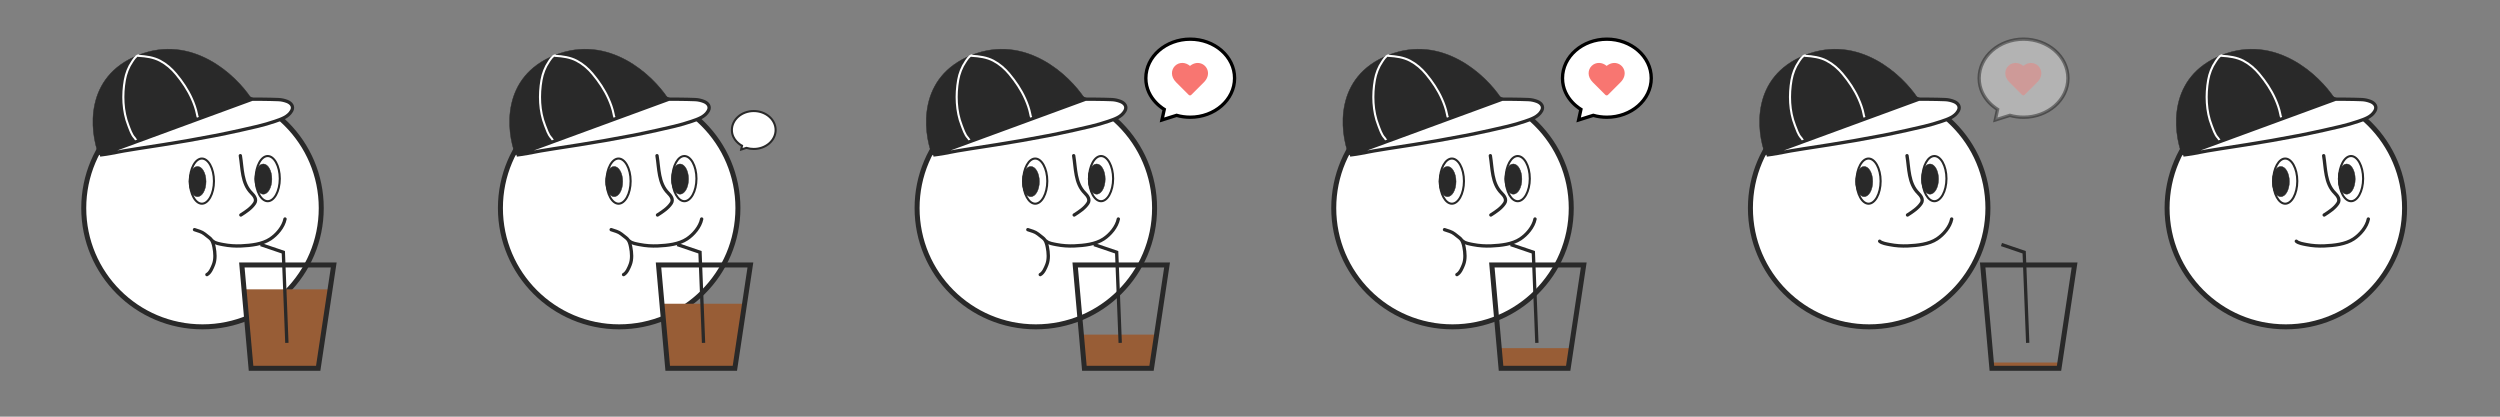 <svg width="6000" height="1000" viewBox="0 0 6000 1000" fill="none" xmlns="http://www.w3.org/2000/svg">
<rect x="0" y="0" width="6000" height="1000" fill="#808080" stroke="none"/>
<circle cx="486" cy="499.398" r="285" fill="white" stroke="#292929" stroke-width="12"/>
<path d="M684.021 525.627C680.235 544.56 664.49 563.002 648.84 573.372C629.214 586.378 602.121 589.059 579.107 590.155C564.664 590.843 549.455 589.843 535.31 587.014C528.457 585.643 515.968 583.737 511.168 578.937" stroke="#292929" stroke-width="8" stroke-linecap="round"/>
<path d="M466.811 551.162C475.84 554.387 483.702 555.692 491.297 561.75C495.201 564.865 499.17 567.901 503.062 571.016C510.007 576.571 512.023 584.685 513.651 593.075C516.203 606.227 517.464 622.228 512.474 634.916C509.481 642.529 504.421 655.119 496.591 659.034" stroke="#292929" stroke-width="8" stroke-linecap="round"/>
<path d="M790 694.398H588L606 882.398H762L790 694.398Z" fill="#985D36"/>
<path d="M625.5 586.898L680 605.398L688.5 822.898" stroke="#292929" stroke-width="8"/>
<path d="M799.933 642.79L800.97 635.898H794H587H580.442L581.024 642.43L602.024 878.43L602.51 883.898H608H758.5H763.665L764.433 878.79L799.933 642.79Z" stroke="#292929" stroke-width="12"/>
<path d="M603 236.213L237.158 372C214.813 313.591 202.445 183.894 331.737 132.375C461.028 80.856 566.45 180.134 603 236.213Z" fill="#292929" stroke="#292929"/>
<path d="M332 133C326.165 133.559 320.242 143.607 317.441 147.663C308.365 160.803 302.386 176.436 299.646 191.891C293.386 227.207 294.596 266.877 307.921 300.733C311.527 309.894 315.642 323.258 322.792 330.655C325.321 333.272 326.399 337.39 329.76 339" stroke="white" stroke-width="5" stroke-linecap="round"/>
<path d="M333 134C350.606 135.135 368.458 137.528 384.155 145.797C399.137 153.689 411.762 164.725 422.366 177.494C437.776 196.05 450.801 215.321 460.578 237.195C465.76 248.789 470.379 261.453 472.72 273.897C473.229 276.607 473.803 279.685 475 282" stroke="white" stroke-width="5" stroke-linecap="round"/>
<path d="M668.522 239.025C647.548 238.041 605.43 238 605.43 238L240 372C240 372 257.442 369.825 265.91 368.116C286.923 363.874 308.139 360.178 329.395 356.949C412.325 344.354 494.64 331.09 576.492 312.768C604.408 306.519 632.867 300.544 659.829 291.19C675.287 285.827 691.403 280.828 699.76 266.213C705.658 255.898 699.182 247.24 688.824 243.341C682.282 240.878 675.59 239.357 668.522 239.025Z" fill="white" stroke="#292929" stroke-width="8" stroke-linecap="round"/>
<path d="M513.5 434.7C513.5 450.014 510.046 463.755 504.588 473.579C499.084 483.487 491.878 488.9 484.5 488.9C477.122 488.9 469.916 483.487 464.412 473.579C458.954 463.755 455.5 450.014 455.5 434.7C455.5 419.386 458.954 405.645 464.412 395.821C469.916 385.913 477.122 380.5 484.5 380.5C491.878 380.5 499.084 385.913 504.588 395.821C510.046 405.645 513.5 419.386 513.5 434.7Z" fill="white" stroke="#292929" stroke-width="5"/>
<path d="M494.5 435.75C494.5 445.828 492.165 454.926 488.415 461.488C484.657 468.065 479.542 472 474 472C468.458 472 463.343 468.065 459.585 461.488C455.835 454.926 453.5 445.828 453.5 435.75C453.5 425.673 455.835 416.574 459.585 410.012C463.343 403.436 468.458 399.5 474 399.5C479.542 399.5 484.657 403.436 488.415 410.012C492.165 416.574 494.5 425.673 494.5 435.75Z" fill="#292929" stroke="#292929"/>
<path d="M671.5 428.7C671.5 444.014 668.046 457.755 662.588 467.579C657.084 477.487 649.878 482.9 642.5 482.9C635.122 482.9 627.916 477.487 622.412 467.579C616.954 457.755 613.5 444.014 613.5 428.7C613.5 413.386 616.954 399.645 622.412 389.821C627.916 379.913 635.122 374.5 642.5 374.5C649.878 374.5 657.084 379.913 662.588 389.821C668.046 399.645 671.5 413.386 671.5 428.7Z" fill="white" stroke="#292929" stroke-width="5"/>
<path d="M652.5 429.75C652.5 439.828 650.165 448.926 646.415 455.488C642.657 462.065 637.542 466 632 466C626.458 466 621.343 462.065 617.585 455.488C613.835 448.926 611.5 439.828 611.5 429.75C611.5 419.673 613.835 410.574 617.585 404.012C621.343 397.436 626.458 393.5 632 393.5C637.542 393.5 642.657 397.436 646.415 404.012C650.165 410.574 652.5 419.673 652.5 429.75Z" fill="#292929" stroke="#292929"/>
<path d="M576.828 373.656C581.838 404.216 580.167 439.865 603.518 463.217C609.96 469.658 616.957 478.551 611.097 487.666C603.352 499.714 589.858 508.467 578.014 516.004" stroke="#292929" stroke-width="8" stroke-linecap="round"/>
<circle cx="1486" cy="499.398" r="285" fill="white" stroke="#292929" stroke-width="12"/>
<path d="M1684.02 525.627C1680.23 544.56 1664.49 563.002 1648.84 573.372C1629.21 586.378 1602.12 589.059 1579.11 590.155C1564.66 590.843 1549.46 589.843 1535.31 587.014C1528.46 585.643 1515.97 583.737 1511.17 578.937" stroke="#292929" stroke-width="8" stroke-linecap="round"/>
<path d="M1783 729H1591L1606 882.398H1762L1783 729Z" fill="#985D36"/>
<path d="M1625.5 586.898L1680 605.398L1688.5 822.898" stroke="#292929" stroke-width="8"/>
<path d="M1799.93 642.79L1800.97 635.898H1794H1587H1580.44L1581.02 642.43L1602.02 878.43L1602.51 883.898H1608H1758.5H1763.66L1764.43 878.79L1799.93 642.79Z" stroke="#292929" stroke-width="12"/>
<path d="M1603 236.213L1237.16 372C1214.81 313.591 1202.44 183.894 1331.74 132.375C1461.03 80.856 1566.45 180.134 1603 236.213Z" fill="#292929" stroke="#292929"/>
<path d="M1332 133C1326.17 133.559 1320.24 143.607 1317.44 147.663C1308.37 160.803 1302.39 176.436 1299.65 191.891C1293.39 227.207 1294.6 266.877 1307.92 300.733C1311.53 309.894 1315.64 323.258 1322.79 330.655C1325.32 333.272 1326.4 337.39 1329.76 339" stroke="white" stroke-width="5" stroke-linecap="round"/>
<path d="M1333 134C1350.61 135.135 1368.46 137.528 1384.15 145.797C1399.14 153.689 1411.76 164.725 1422.37 177.494C1437.78 196.05 1450.8 215.321 1460.58 237.195C1465.76 248.789 1470.38 261.453 1472.72 273.897C1473.23 276.607 1473.8 279.685 1475 282" stroke="white" stroke-width="5" stroke-linecap="round"/>
<path d="M1668.52 239.025C1647.55 238.041 1605.43 238 1605.43 238L1240 372C1240 372 1257.44 369.825 1265.91 368.116C1286.92 363.874 1308.14 360.178 1329.39 356.949C1412.32 344.354 1494.64 331.09 1576.49 312.768C1604.41 306.519 1632.87 300.544 1659.83 291.19C1675.29 285.827 1691.4 280.828 1699.76 266.213C1705.66 255.898 1699.18 247.24 1688.82 243.341C1682.28 240.878 1675.59 239.357 1668.52 239.025Z" fill="white" stroke="#292929" stroke-width="8" stroke-linecap="round"/>
<path d="M1576.83 373.656C1581.84 404.216 1580.17 439.865 1603.52 463.217C1609.96 469.658 1616.96 478.551 1611.1 487.666C1603.35 499.714 1589.86 508.467 1578.01 516.004" stroke="#292929" stroke-width="8" stroke-linecap="round"/>
<path d="M1780.85 349.664L1779.16 348.784L1779.16 348.784L1779.16 348.783L1779.15 348.782L1779.15 348.781L1779.12 348.762C1779.08 348.743 1779.02 348.712 1778.95 348.669C1778.79 348.584 1778.56 348.45 1778.25 348.267C1777.64 347.902 1776.76 347.344 1775.69 346.59C1773.55 345.081 1770.69 342.802 1767.83 339.736C1762.12 333.608 1756.5 324.438 1756.5 312C1756.5 287.18 1779.67 266.5 1809 266.5C1838.33 266.5 1861.5 287.18 1861.5 312C1861.5 336.82 1838.33 357.5 1809 357.5C1803.1 357.5 1797.43 356.655 1792.14 355.101L1791.41 354.887L1790.69 355.115L1778.86 358.826L1780.44 351.531L1780.85 349.664Z" fill="white" stroke="#292929" stroke-width="5"/>
<path d="M1466.81 551.162C1475.84 554.387 1483.7 555.692 1491.3 561.751C1495.2 564.865 1499.17 567.902 1503.06 571.016C1510.01 576.572 1512.02 584.685 1513.65 593.076C1516.2 606.227 1517.46 622.229 1512.47 634.916C1509.48 642.529 1504.42 655.12 1496.59 659.035" stroke="#292929" stroke-width="8" stroke-linecap="round"/>
<path d="M1513.5 434.7C1513.5 450.014 1510.05 463.755 1504.59 473.579C1499.08 483.487 1491.88 488.9 1484.5 488.9C1477.12 488.9 1469.92 483.487 1464.41 473.579C1458.95 463.755 1455.5 450.014 1455.5 434.7C1455.5 419.386 1458.95 405.645 1464.41 395.821C1469.92 385.913 1477.12 380.5 1484.5 380.5C1491.88 380.5 1499.08 385.913 1504.59 395.821C1510.05 405.645 1513.5 419.386 1513.5 434.7Z" fill="white" stroke="#292929" stroke-width="5"/>
<path d="M1494.5 435.75C1494.5 445.828 1492.16 454.926 1488.42 461.488C1484.66 468.065 1479.54 472 1474 472C1468.46 472 1463.34 468.065 1459.58 461.488C1455.84 454.926 1453.5 445.828 1453.5 435.75C1453.5 425.673 1455.84 416.574 1459.58 410.012C1463.34 403.436 1468.46 399.5 1474 399.5C1479.54 399.5 1484.66 403.436 1488.42 410.012C1492.16 416.574 1494.5 425.673 1494.5 435.75Z" fill="#292929" stroke="#292929"/>
<path d="M1671.5 428.7C1671.5 444.014 1668.05 457.755 1662.59 467.579C1657.08 477.487 1649.88 482.9 1642.5 482.9C1635.12 482.9 1627.92 477.487 1622.41 467.579C1616.95 457.755 1613.5 444.014 1613.5 428.7C1613.5 413.386 1616.95 399.645 1622.41 389.821C1627.92 379.913 1635.12 374.5 1642.5 374.5C1649.88 374.5 1657.08 379.913 1662.59 389.821C1668.05 399.645 1671.5 413.386 1671.5 428.7Z" fill="white" stroke="#292929" stroke-width="5"/>
<path d="M1652.5 429.75C1652.5 439.828 1650.16 448.926 1646.42 455.488C1642.66 462.065 1637.54 466 1632 466C1626.46 466 1621.34 462.065 1617.58 455.488C1613.84 448.926 1611.5 439.828 1611.5 429.75C1611.5 419.673 1613.84 410.574 1617.58 404.012C1621.34 397.436 1626.46 393.5 1632 393.5C1637.54 393.5 1642.66 397.436 1646.42 404.012C1650.16 410.574 1652.5 419.673 1652.5 429.75Z" fill="#292929" stroke="#292929"/>
<circle cx="2486" cy="499.398" r="285" fill="white" stroke="#292929" stroke-width="12"/>
<path d="M2684.02 525.627C2680.23 544.56 2664.49 563.002 2648.84 573.372C2629.21 586.378 2602.12 589.059 2579.11 590.155C2564.66 590.843 2549.45 589.843 2535.31 587.014C2528.46 585.643 2515.97 583.737 2511.17 578.937" stroke="#292929" stroke-width="8" stroke-linecap="round"/>
<path d="M2772.5 803H2597L2606 882.398H2762L2772.5 803Z" fill="#985D36"/>
<path d="M2625.5 586.898L2680 605.398L2688.5 822.898" stroke="#292929" stroke-width="8"/>
<path d="M2799.93 642.79L2800.97 635.898H2794H2587H2580.44L2581.02 642.43L2602.02 878.43L2602.51 883.898H2608H2758.5H2763.66L2764.43 878.79L2799.93 642.79Z" stroke="#292929" stroke-width="12"/>
<path d="M2603 236.213L2237.16 372C2214.81 313.591 2202.44 183.894 2331.74 132.375C2461.03 80.856 2566.45 180.134 2603 236.213Z" fill="#292929" stroke="#292929"/>
<path d="M2332 133C2326.17 133.559 2320.24 143.607 2317.44 147.663C2308.37 160.803 2302.39 176.436 2299.65 191.891C2293.39 227.207 2294.6 266.877 2307.92 300.733C2311.53 309.894 2315.64 323.258 2322.79 330.655C2325.32 333.272 2326.4 337.39 2329.76 339" stroke="white" stroke-width="5" stroke-linecap="round"/>
<path d="M2333 134C2350.61 135.135 2368.46 137.528 2384.15 145.797C2399.14 153.689 2411.76 164.725 2422.37 177.494C2437.78 196.05 2450.8 215.321 2460.58 237.195C2465.76 248.789 2470.38 261.453 2472.72 273.897C2473.23 276.607 2473.8 279.685 2475 282" stroke="white" stroke-width="5" stroke-linecap="round"/>
<path d="M2668.52 239.025C2647.55 238.041 2605.43 238 2605.43 238L2240 372C2240 372 2257.44 369.825 2265.91 368.116C2286.92 363.874 2308.14 360.178 2329.39 356.949C2412.32 344.354 2494.64 331.09 2576.49 312.768C2604.41 306.519 2632.87 300.544 2659.83 291.19C2675.29 285.827 2691.4 280.828 2699.76 266.213C2705.66 255.898 2699.18 247.24 2688.82 243.341C2682.28 240.878 2675.59 239.357 2668.52 239.025Z" fill="white" stroke="#292929" stroke-width="8" stroke-linecap="round"/>
<path d="M2576.83 373.656C2581.84 404.216 2580.17 439.865 2603.52 463.217C2609.96 469.658 2616.96 478.551 2611.1 487.666C2603.35 499.714 2589.86 508.467 2578.02 516.004" stroke="#292929" stroke-width="8" stroke-linecap="round"/>
<path d="M2789.43 259.366C2791.33 260.704 2792.95 261.753 2794.2 262.517L2790.16 281.152L2788.7 287.882L2795.27 285.816L2823.81 276.838C2834.12 279.756 2845.11 281.33 2856.5 281.33C2914.8 281.33 2963 239.881 2963 187.665C2963 135.449 2914.8 94 2856.5 94C2798.2 94 2750 135.449 2750 187.665C2750 213.729 2761.79 232.87 2773.43 245.386C2779.25 251.642 2785.07 256.283 2789.43 259.366Z" fill="white" stroke="black" stroke-width="8"/>
<path d="M2898.4 169.473C2896.11 160.945 2889.39 154.224 2880.87 151.94C2872.52 149.713 2863.65 151.975 2856.01 158.167C2850.44 153.613 2844.26 151.147 2837.96 151C2831.11 150.905 2824.71 153.414 2819.89 158.228C2810.83 167.289 2808.86 183.652 2822.6 197.397L2852.94 227.73C2853.78 228.575 2854.89 229 2856 229C2857.11 229 2858.22 228.575 2859.06 227.73L2889.4 197.397C2897.66 189.138 2900.94 178.959 2898.4 169.473Z" fill="#F87671"/>
<path d="M2466.81 551.162C2475.84 554.387 2483.7 555.692 2491.3 561.75C2495.2 564.865 2499.17 567.901 2503.06 571.016C2510.01 576.571 2512.02 584.685 2513.65 593.075C2516.2 606.227 2517.46 622.228 2512.47 634.916C2509.48 642.529 2504.42 655.119 2496.59 659.034" stroke="#292929" stroke-width="8" stroke-linecap="round"/>
<path d="M2513.5 434.7C2513.5 450.014 2510.05 463.755 2504.59 473.579C2499.08 483.487 2491.88 488.9 2484.5 488.9C2477.12 488.9 2469.92 483.487 2464.41 473.579C2458.95 463.755 2455.5 450.014 2455.5 434.7C2455.5 419.386 2458.95 405.645 2464.41 395.821C2469.92 385.913 2477.12 380.5 2484.5 380.5C2491.88 380.5 2499.08 385.913 2504.59 395.821C2510.05 405.645 2513.5 419.386 2513.5 434.7Z" fill="white" stroke="#292929" stroke-width="5"/>
<path d="M2494.5 435.75C2494.5 445.828 2492.16 454.926 2488.42 461.488C2484.66 468.065 2479.54 472 2474 472C2468.46 472 2463.34 468.065 2459.58 461.488C2455.84 454.926 2453.5 445.828 2453.5 435.75C2453.5 425.673 2455.84 416.574 2459.58 410.012C2463.34 403.436 2468.46 399.5 2474 399.5C2479.54 399.5 2484.66 403.436 2488.42 410.012C2492.16 416.574 2494.5 425.673 2494.5 435.75Z" fill="#292929" stroke="#292929"/>
<path d="M2671.5 428.7C2671.5 444.014 2668.05 457.755 2662.59 467.579C2657.08 477.487 2649.88 482.9 2642.5 482.9C2635.12 482.9 2627.92 477.487 2622.41 467.579C2616.95 457.755 2613.5 444.014 2613.5 428.7C2613.5 413.386 2616.95 399.645 2622.41 389.821C2627.92 379.913 2635.12 374.5 2642.5 374.5C2649.88 374.5 2657.08 379.913 2662.59 389.821C2668.05 399.645 2671.5 413.386 2671.5 428.7Z" fill="white" stroke="#292929" stroke-width="5"/>
<path d="M2652.5 429.75C2652.5 439.828 2650.16 448.926 2646.42 455.488C2642.66 462.065 2637.54 466 2632 466C2626.46 466 2621.34 462.065 2617.58 455.488C2613.84 448.926 2611.5 439.828 2611.5 429.75C2611.5 419.673 2613.84 410.574 2617.58 404.012C2621.34 397.436 2626.46 393.5 2632 393.5C2637.54 393.5 2642.66 397.436 2646.42 404.012C2650.16 410.574 2652.5 419.673 2652.5 429.75Z" fill="#292929" stroke="#292929"/>
<circle cx="3486" cy="499.398" r="285" fill="white" stroke="#292929" stroke-width="12"/>
<path d="M3684.02 525.627C3680.23 544.56 3664.49 563.002 3648.84 573.372C3629.21 586.378 3602.12 589.059 3579.11 590.155C3564.66 590.843 3549.45 589.843 3535.31 587.014C3528.46 585.643 3515.97 583.737 3511.17 578.937" stroke="#292929" stroke-width="8" stroke-linecap="round"/>
<path d="M3770 835.5H3600L3606 882.398H3762L3770 835.5Z" fill="#985D36"/>
<path d="M3625.5 586.898L3680 605.398L3688.5 822.898" stroke="#292929" stroke-width="8"/>
<path d="M3799.93 642.79L3800.97 635.898H3794H3587H3580.44L3581.02 642.43L3602.02 878.43L3602.51 883.898H3608H3758.5H3763.66L3764.43 878.79L3799.93 642.79Z" stroke="#292929" stroke-width="12"/>
<path d="M3603 236.213L3237.16 372C3214.81 313.591 3202.44 183.894 3331.74 132.375C3461.03 80.856 3566.45 180.134 3603 236.213Z" fill="#292929" stroke="#292929"/>
<path d="M3332 133C3326.17 133.559 3320.24 143.607 3317.44 147.663C3308.37 160.803 3302.39 176.436 3299.65 191.891C3293.39 227.207 3294.6 266.877 3307.92 300.733C3311.53 309.894 3315.64 323.258 3322.79 330.655C3325.32 333.272 3326.4 337.39 3329.76 339" stroke="white" stroke-width="5" stroke-linecap="round"/>
<path d="M3333 134C3350.61 135.135 3368.46 137.528 3384.15 145.797C3399.14 153.689 3411.76 164.725 3422.37 177.494C3437.78 196.05 3450.8 215.321 3460.58 237.195C3465.76 248.789 3470.38 261.453 3472.72 273.897C3473.23 276.607 3473.8 279.685 3475 282" stroke="white" stroke-width="5" stroke-linecap="round"/>
<path d="M3668.52 239.025C3647.55 238.041 3605.43 238 3605.43 238L3240 372C3240 372 3257.44 369.825 3265.91 368.116C3286.92 363.874 3308.14 360.178 3329.39 356.949C3412.32 344.354 3494.64 331.09 3576.49 312.768C3604.41 306.519 3632.87 300.544 3659.83 291.19C3675.29 285.827 3691.4 280.828 3699.76 266.213C3705.66 255.898 3699.18 247.24 3688.82 243.341C3682.28 240.878 3675.59 239.357 3668.52 239.025Z" fill="white" stroke="#292929" stroke-width="8" stroke-linecap="round"/>
<path d="M3576.83 373.656C3581.84 404.216 3580.17 439.865 3603.52 463.217C3609.96 469.658 3616.96 478.551 3611.1 487.666C3603.35 499.714 3589.86 508.467 3578.02 516.004" stroke="#292929" stroke-width="8" stroke-linecap="round"/>
<path d="M3789.43 259.366C3791.33 260.704 3792.95 261.753 3794.2 262.517L3790.16 281.152L3788.7 287.882L3795.27 285.816L3823.81 276.838C3834.12 279.756 3845.11 281.33 3856.5 281.33C3914.8 281.33 3963 239.881 3963 187.665C3963 135.449 3914.8 94 3856.5 94C3798.2 94 3750 135.449 3750 187.665C3750 213.729 3761.79 232.87 3773.43 245.386C3779.25 251.642 3785.07 256.283 3789.43 259.366Z" fill="white" stroke="black" stroke-width="8"/>
<path d="M3898.4 169.473C3896.11 160.945 3889.39 154.224 3880.87 151.94C3872.52 149.713 3863.65 151.975 3856.01 158.167C3850.44 153.613 3844.26 151.147 3837.96 151C3831.11 150.905 3824.71 153.414 3819.89 158.228C3810.83 167.289 3808.86 183.652 3822.6 197.397L3852.94 227.73C3853.78 228.575 3854.89 229 3856 229C3857.11 229 3858.22 228.575 3859.06 227.73L3889.4 197.397C3897.66 189.138 3900.94 178.959 3898.4 169.473Z" fill="#F87671"/>
<path d="M3466.81 551.162C3475.84 554.387 3483.7 555.692 3491.3 561.75C3495.2 564.865 3499.17 567.901 3503.06 571.016C3510.01 576.571 3512.02 584.685 3513.65 593.075C3516.2 606.227 3517.46 622.228 3512.47 634.916C3509.48 642.529 3504.42 655.119 3496.59 659.034" stroke="#292929" stroke-width="8" stroke-linecap="round"/>
<path d="M3513.5 434.7C3513.5 450.014 3510.05 463.755 3504.59 473.579C3499.08 483.487 3491.88 488.9 3484.5 488.9C3477.12 488.9 3469.92 483.487 3464.41 473.579C3458.95 463.755 3455.5 450.014 3455.5 434.7C3455.5 419.386 3458.95 405.645 3464.41 395.821C3469.92 385.913 3477.12 380.5 3484.5 380.5C3491.88 380.5 3499.08 385.913 3504.59 395.821C3510.05 405.645 3513.5 419.386 3513.5 434.7Z" fill="white" stroke="#292929" stroke-width="5"/>
<path d="M3494.5 435.75C3494.5 445.828 3492.16 454.926 3488.42 461.488C3484.66 468.065 3479.54 472 3474 472C3468.46 472 3463.34 468.065 3459.58 461.488C3455.84 454.926 3453.5 445.828 3453.5 435.75C3453.5 425.673 3455.84 416.574 3459.58 410.012C3463.34 403.436 3468.46 399.5 3474 399.5C3479.54 399.5 3484.66 403.436 3488.42 410.012C3492.16 416.574 3494.5 425.673 3494.5 435.75Z" fill="#292929" stroke="#292929"/>
<path d="M3671.5 428.7C3671.5 444.014 3668.05 457.755 3662.59 467.579C3657.08 477.487 3649.88 482.9 3642.5 482.9C3635.12 482.9 3627.92 477.487 3622.41 467.579C3616.95 457.755 3613.5 444.014 3613.5 428.7C3613.5 413.386 3616.95 399.645 3622.41 389.821C3627.92 379.913 3635.12 374.5 3642.5 374.5C3649.88 374.5 3657.08 379.913 3662.59 389.821C3668.05 399.645 3671.5 413.386 3671.5 428.7Z" fill="white" stroke="#292929" stroke-width="5"/>
<path d="M3652.5 429.75C3652.5 439.828 3650.16 448.926 3646.42 455.488C3642.66 462.065 3637.54 466 3632 466C3626.46 466 3621.34 462.065 3617.58 455.488C3613.84 448.926 3611.5 439.828 3611.5 429.75C3611.5 419.673 3613.84 410.574 3617.58 404.012C3621.34 397.436 3626.46 393.5 3632 393.5C3637.54 393.5 3642.66 397.436 3646.42 404.012C3650.16 410.574 3652.5 419.673 3652.5 429.75Z" fill="#292929" stroke="#292929"/>
<circle cx="4486" cy="499.398" r="285" fill="white" stroke="#292929" stroke-width="12"/>
<path d="M4684.02 525.627C4680.23 544.56 4664.49 563.002 4648.84 573.372C4629.21 586.378 4602.12 589.059 4579.11 590.155C4564.66 590.843 4549.45 589.843 4535.31 587.014C4528.46 585.643 4515.97 583.737 4511.17 578.937" stroke="#292929" stroke-width="8" stroke-linecap="round"/>
<path d="M4940 870H4781L4784 882.398H4940V870Z" fill="#985D36"/>
<path d="M4803.5 586.898L4858 605.398L4866.5 822.898" stroke="#292929" stroke-width="8"/>
<path d="M4977.93 642.79L4978.97 635.898H4972H4765H4758.44L4759.02 642.43L4780.02 878.43L4780.51 883.898H4786H4936.5H4941.66L4942.43 878.79L4977.93 642.79Z" stroke="#292929" stroke-width="12"/>
<path d="M4603 236.213L4237.16 372C4214.81 313.591 4202.44 183.894 4331.74 132.375C4461.03 80.856 4566.45 180.134 4603 236.213Z" fill="#292929" stroke="#292929"/>
<path d="M4332 133C4326.17 133.559 4320.24 143.607 4317.44 147.663C4308.37 160.803 4302.39 176.436 4299.65 191.891C4293.39 227.207 4294.6 266.877 4307.92 300.733C4311.53 309.894 4315.64 323.258 4322.79 330.655C4325.32 333.272 4326.4 337.39 4329.76 339" stroke="white" stroke-width="5" stroke-linecap="round"/>
<path d="M4333 134C4350.61 135.135 4368.46 137.528 4384.15 145.797C4399.14 153.689 4411.76 164.725 4422.37 177.494C4437.78 196.05 4450.8 215.321 4460.58 237.195C4465.76 248.789 4470.38 261.453 4472.72 273.897C4473.23 276.607 4473.8 279.685 4475 282" stroke="white" stroke-width="5" stroke-linecap="round"/>
<path d="M4668.52 239.025C4647.55 238.041 4605.43 238 4605.43 238L4240 372C4240 372 4257.44 369.825 4265.91 368.116C4286.92 363.874 4308.14 360.178 4329.39 356.949C4412.32 344.354 4494.64 331.09 4576.49 312.768C4604.41 306.519 4632.87 300.544 4659.83 291.19C4675.29 285.827 4691.4 280.828 4699.76 266.213C4705.66 255.898 4699.18 247.24 4688.82 243.341C4682.28 240.878 4675.59 239.357 4668.52 239.025Z" fill="white" stroke="#292929" stroke-width="8" stroke-linecap="round"/>
<path d="M4576.83 373.656C4581.84 404.216 4580.17 439.865 4603.52 463.217C4609.96 469.658 4616.96 478.551 4611.1 487.666C4603.35 499.714 4589.86 508.467 4578.02 516.004" stroke="#292929" stroke-width="8" stroke-linecap="round"/>
<path d="M4513.5 434.7C4513.5 450.014 4510.05 463.755 4504.59 473.579C4499.08 483.487 4491.88 488.9 4484.5 488.9C4477.12 488.9 4469.92 483.487 4464.41 473.579C4458.95 463.755 4455.5 450.014 4455.5 434.7C4455.5 419.386 4458.95 405.645 4464.41 395.821C4469.92 385.913 4477.12 380.5 4484.5 380.5C4491.88 380.5 4499.08 385.913 4504.59 395.821C4510.05 405.645 4513.5 419.386 4513.5 434.7Z" fill="white" stroke="#292929" stroke-width="5"/>
<path d="M4494.5 435.75C4494.5 445.828 4492.16 454.926 4488.42 461.488C4484.66 468.065 4479.54 472 4474 472C4468.46 472 4463.34 468.065 4459.58 461.488C4455.84 454.926 4453.5 445.828 4453.5 435.75C4453.5 425.673 4455.84 416.574 4459.58 410.012C4463.34 403.436 4468.46 399.5 4474 399.5C4479.54 399.5 4484.66 403.436 4488.42 410.012C4492.16 416.574 4494.5 425.673 4494.5 435.75Z" fill="#292929" stroke="#292929"/>
<path d="M4671.5 428.7C4671.5 444.014 4668.05 457.755 4662.59 467.579C4657.08 477.487 4649.88 482.9 4642.5 482.9C4635.12 482.9 4627.92 477.487 4622.41 467.579C4616.95 457.755 4613.5 444.014 4613.5 428.7C4613.5 413.386 4616.95 399.645 4622.41 389.821C4627.92 379.913 4635.12 374.5 4642.5 374.5C4649.88 374.5 4657.08 379.913 4662.59 389.821C4668.05 399.645 4671.5 413.386 4671.5 428.7Z" fill="white" stroke="#292929" stroke-width="5"/>
<path d="M4652.5 429.75C4652.5 439.828 4650.16 448.926 4646.42 455.488C4642.66 462.065 4637.54 466 4632 466C4626.46 466 4621.34 462.065 4617.58 455.488C4613.84 448.926 4611.5 439.828 4611.5 429.75C4611.5 419.673 4613.84 410.574 4617.58 404.012C4621.34 397.436 4626.46 393.5 4632 393.5C4637.54 393.5 4642.66 397.436 4646.42 404.012C4650.16 410.574 4652.5 419.673 4652.5 429.75Z" fill="#292929" stroke="#292929"/>
<path opacity="0.4" d="M4789.43 259.366C4791.33 260.704 4792.95 261.753 4794.2 262.517L4790.16 281.152L4788.7 287.882L4795.27 285.816L4823.81 276.838C4834.12 279.756 4845.11 281.33 4856.5 281.33C4914.8 281.33 4963 239.881 4963 187.665C4963 135.449 4914.8 94 4856.5 94C4798.2 94 4750 135.449 4750 187.665C4750 213.729 4761.79 232.87 4773.43 245.386C4779.25 251.642 4785.07 256.283 4789.43 259.366Z" fill="white" stroke="black" stroke-width="8"/>
<g opacity="0.4">
<path d="M4898.4 169.473C4896.11 160.945 4889.39 154.224 4880.87 151.94C4872.52 149.713 4863.65 151.975 4856.01 158.167C4850.44 153.613 4844.26 151.147 4837.96 151C4831.11 150.905 4824.71 153.414 4819.89 158.228C4810.83 167.289 4808.86 183.652 4822.6 197.397L4852.94 227.73C4853.78 228.575 4854.89 229 4856 229C4857.11 229 4858.22 228.575 4859.06 227.73L4889.4 197.397C4897.66 189.138 4900.94 178.959 4898.4 169.473Z" fill="#F87671"/>
</g>
<g clip-path="url(#clip0_1702_26595)">
<circle cx="5486" cy="499.398" r="285" fill="white" stroke="#292929" stroke-width="12"/>
<path d="M5603 236.213L5237.16 372C5214.81 313.591 5202.44 183.894 5331.74 132.375C5461.03 80.856 5566.45 180.134 5603 236.213Z" fill="#292929" stroke="#292929"/>
<path d="M5332 133C5326.17 133.559 5320.24 143.607 5317.44 147.663C5308.37 160.803 5302.39 176.436 5299.65 191.891C5293.39 227.207 5294.6 266.877 5307.92 300.733C5311.53 309.894 5315.64 323.258 5322.79 330.655C5325.32 333.272 5326.4 337.39 5329.76 339" stroke="white" stroke-width="5" stroke-linecap="round"/>
<path d="M5333 134C5350.61 135.135 5368.46 137.528 5384.15 145.797C5399.14 153.689 5411.76 164.725 5422.37 177.494C5437.78 196.05 5450.8 215.321 5460.58 237.195C5465.76 248.789 5470.38 261.453 5472.72 273.897C5473.23 276.607 5473.8 279.685 5475 282" stroke="white" stroke-width="5" stroke-linecap="round"/>
<path d="M5668.52 239.025C5647.55 238.041 5605.43 238 5605.43 238L5240 372C5240 372 5257.44 369.825 5265.91 368.116C5286.92 363.874 5308.14 360.178 5329.39 356.949C5412.32 344.354 5494.64 331.09 5576.49 312.768C5604.41 306.519 5632.87 300.544 5659.83 291.19C5675.29 285.827 5691.4 280.828 5699.76 266.213C5705.66 255.898 5699.18 247.24 5688.82 243.341C5682.28 240.878 5675.59 239.357 5668.52 239.025Z" fill="white" stroke="#292929" stroke-width="8" stroke-linecap="round"/>
<path d="M5576.83 373.656C5581.84 404.216 5580.17 439.865 5603.52 463.217C5609.96 469.658 5616.96 478.551 5611.1 487.666C5603.35 499.714 5589.86 508.467 5578.02 516.004" stroke="#292929" stroke-width="8" stroke-linecap="round"/>
<path d="M5513.5 434.7C5513.5 450.014 5510.05 463.755 5504.59 473.579C5499.08 483.487 5491.88 488.9 5484.5 488.9C5477.12 488.9 5469.92 483.487 5464.41 473.579C5458.95 463.755 5455.5 450.014 5455.5 434.7C5455.5 419.386 5458.95 405.645 5464.41 395.821C5469.92 385.913 5477.12 380.5 5484.5 380.5C5491.88 380.5 5499.08 385.913 5504.59 395.821C5510.05 405.645 5513.5 419.386 5513.5 434.7Z" fill="white" stroke="#292929" stroke-width="5"/>
<path d="M5494.5 435.75C5494.5 445.828 5492.16 454.926 5488.42 461.488C5484.66 468.065 5479.54 472 5474 472C5468.46 472 5463.34 468.065 5459.58 461.488C5455.84 454.926 5453.5 445.828 5453.5 435.75C5453.5 425.673 5455.84 416.574 5459.58 410.012C5463.34 403.436 5468.46 399.5 5474 399.5C5479.54 399.5 5484.66 403.436 5488.42 410.012C5492.16 416.574 5494.5 425.673 5494.5 435.75Z" fill="#292929" stroke="#292929"/>
<path d="M5671.5 428.7C5671.5 444.014 5668.05 457.755 5662.59 467.579C5657.08 477.487 5649.88 482.9 5642.5 482.9C5635.12 482.9 5627.92 477.487 5622.41 467.579C5616.95 457.755 5613.5 444.014 5613.5 428.7C5613.5 413.386 5616.95 399.645 5622.41 389.821C5627.92 379.913 5635.12 374.5 5642.5 374.5C5649.88 374.5 5657.08 379.913 5662.59 389.821C5668.05 399.645 5671.5 413.386 5671.5 428.7Z" fill="white" stroke="#292929" stroke-width="5"/>
<path d="M5652.5 429.75C5652.5 439.828 5650.16 448.926 5646.42 455.488C5642.66 462.065 5637.54 466 5632 466C5626.46 466 5621.34 462.065 5617.58 455.488C5613.84 448.926 5611.5 439.828 5611.5 429.75C5611.5 419.673 5613.84 410.574 5617.58 404.012C5621.34 397.436 5626.46 393.5 5632 393.5C5637.54 393.5 5642.66 397.436 5646.42 404.012C5650.16 410.574 5652.5 419.673 5652.5 429.75Z" fill="#292929" stroke="#292929"/>
<path d="M5684.02 525.627C5680.23 544.56 5664.49 563.003 5648.84 573.373C5629.21 586.378 5602.12 589.059 5579.11 590.155C5564.66 590.843 5549.45 589.843 5535.31 587.014C5528.46 585.644 5515.97 583.737 5511.17 578.937" stroke="#292929" stroke-width="8" stroke-linecap="round"/>
</g>
<defs>
<clipPath id="clip0_1702_26595">
<rect width="1000" height="1000" fill="white" transform="translate(5000)"/>
</clipPath>
</defs>
</svg>
